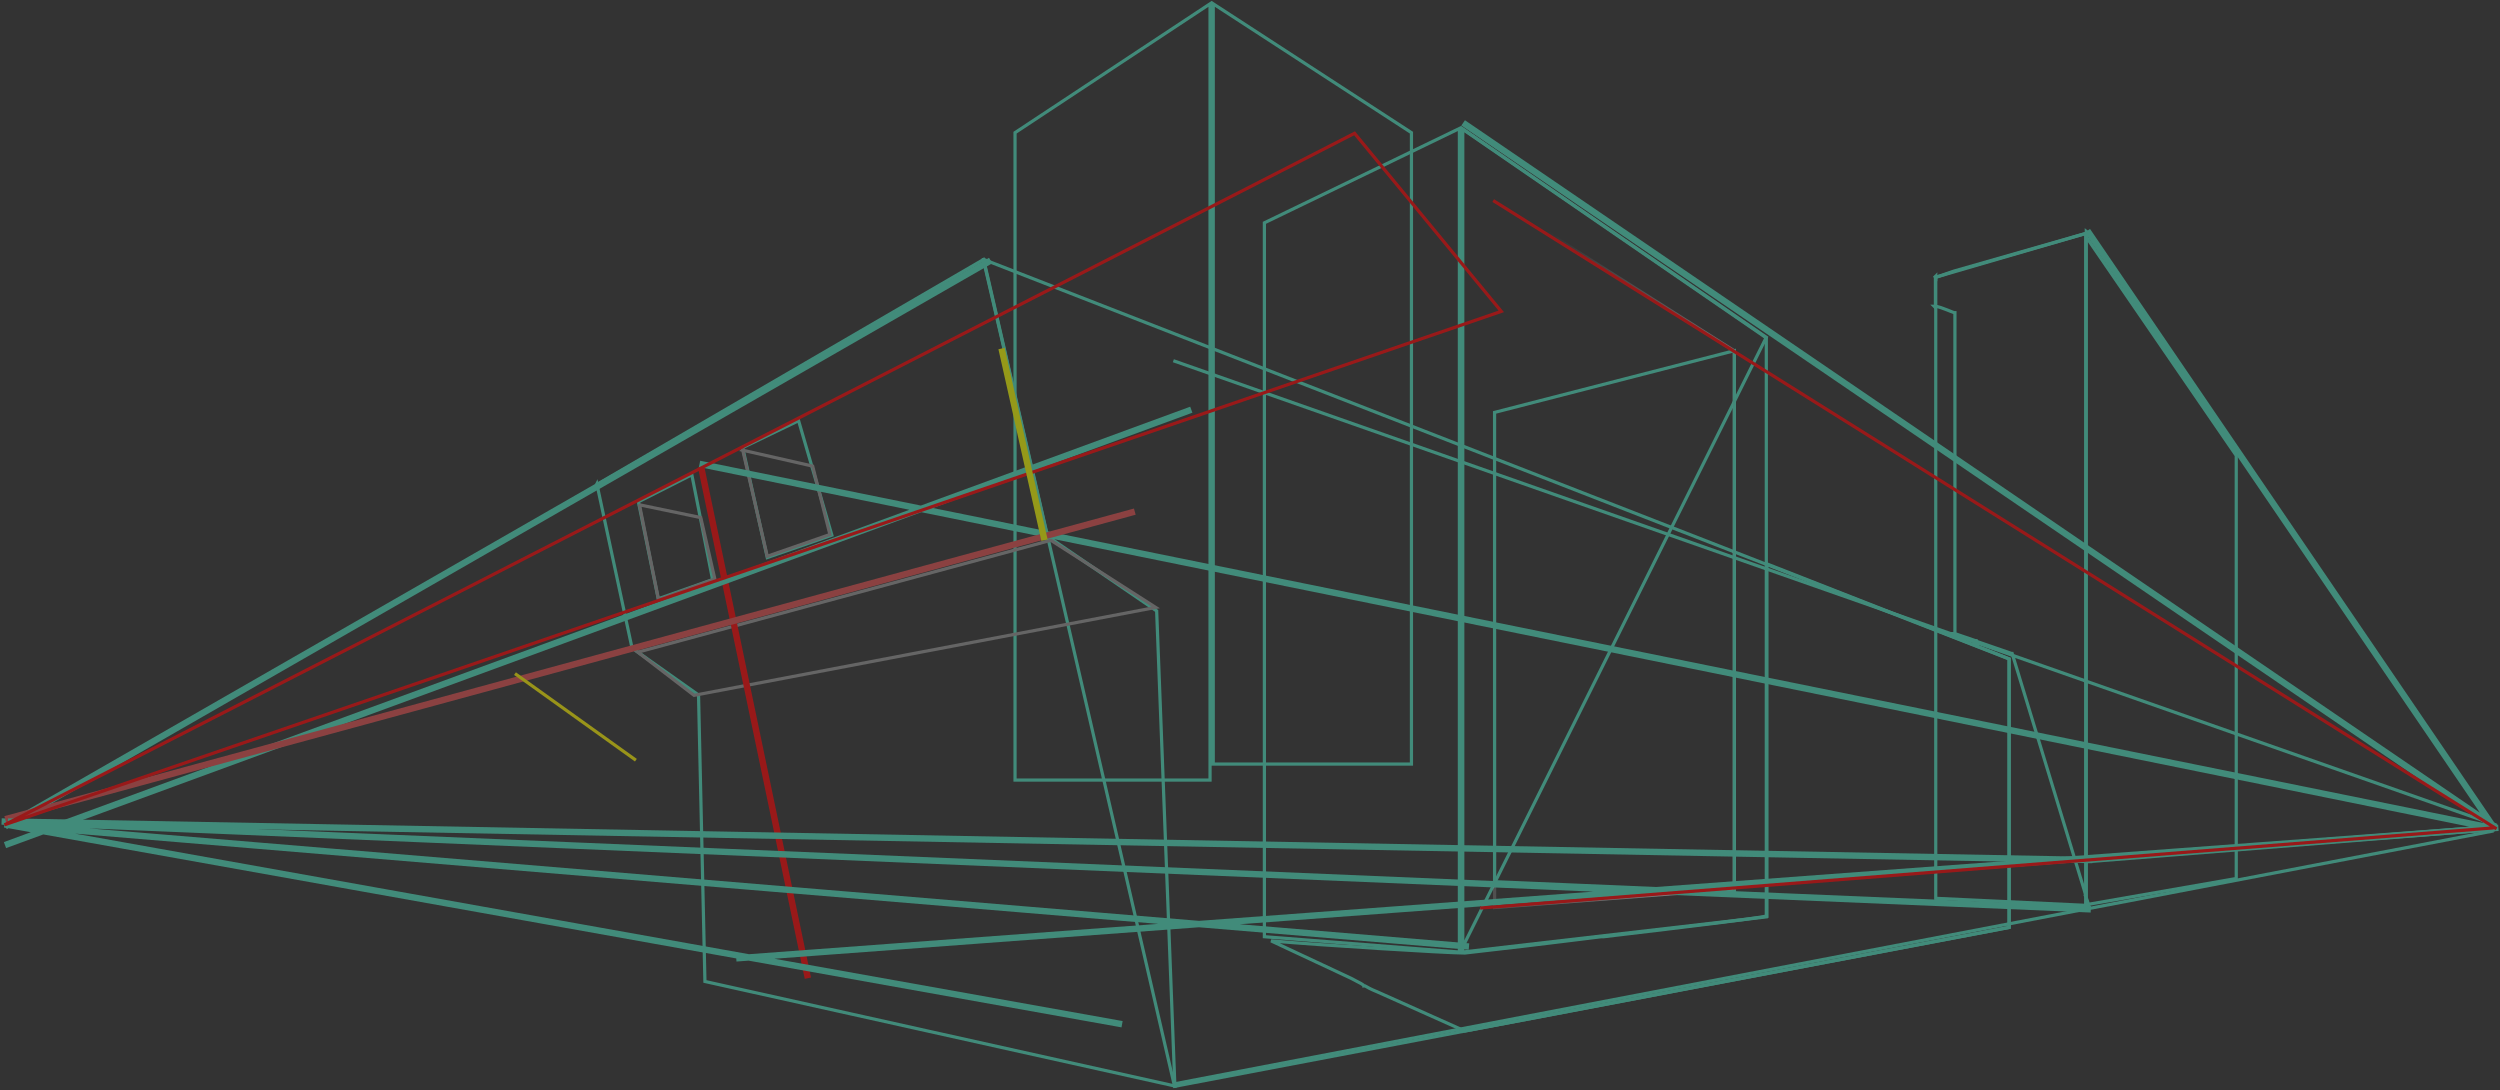 <svg xmlns="http://www.w3.org/2000/svg" width="782" height="341">
  <rect width="100%" height="100%" fill="#333333" stroke="none"/>
  <defs>
    <linearGradient id="a" x1="100%" x2="4.2%" y1="97.4%" y2="30%">
      <stop stop-color="#EEE" offset="0%"/>
      <stop stop-color="#EEE" stop-opacity="0" offset="100%"/>
    </linearGradient>
  </defs>
  <g fill="none" fill-rule="evenodd" opacity=".5">
    <path stroke="#50E3C2" d="M605.5 86.7V281l47 2.2V73l-47 13.7z"/>
    <path stroke="#50E3C2" d="M652.5 73l.6-.2-.5-.4v.6zm0 207.4v3.3h1l-.6-2-.5-1.3zm-34-79.7l-.8-.3h.2l-.4 1h-.2.2c.3 0 .4.2.5.2h.4c.4-.2.4-.2.3-.8zm-7-2.5h-.3l.3.3v-.3zm-6-102.4h-.5l.4.4v-.4zm0-9v-.4l-.5.5.4-.2zm5.7-2zm0 0L652.5 73v207.4l-.5-1.8-22.6-74.2h-.2l-10.4-3.6h-.2c0-.2-.2-.2-.4-.3l-6.7-2.3V97.8h-.3l-2-.8c-1.6-.6-2.5-1-3.8-1.2v-3.6-.4-5l5.8-2z"/>
    <path stroke="#50E3C2" d="M652.5 74v209l47-8.2V142.5l-47-68.5zM317.5 41.6V244h61V1.2l-61 40.3zM379.5 1.3V239h62V41.5l-62-40.3z"/>
    <path stroke="#50E3C2" d="M307.7 81.2l59.7 258.6 261-49.7v-84L307.8 81.2z"/>
    <path stroke="#50E3C2" d="M458.2 322.5c32.2-6 89-17 170.3-32.4v-84l-75.8-29.7V286.6h-.4c-5.5 1-22 3-50.6 6.4h-.8l-12.2 1.5-11.5 1.4-19 2.2c-5.7 0-46-2.5-60.6-3.8l25 11.7c3 1.6 4 2 4 2.4h.4c.7.4 1.7 1 3.7 1.8l27.5 12.3zM186.7 151.4l11 51.3 20.8 14.7 2 89.6 147 32.7-5.7-148.6-34.2-23.4-20-86.5-121 70.4z"/>
    <path stroke="#979797" d="M199.5 204l17.6 13.5L361.5 190 328.7 169l-129.2 35z"/>
    <path stroke="#50E3C2" d="M457.5 40.3v257.5l95-11V105.7l-95-65.3z"/>
    <path stroke="#50E3C2" d="M457.5 40.3v256l95-190.8-95-65.2zM395.5 69.7V293l61 4.8V40.2l-61 29.5z"/>
    <path stroke="url(#a)" d="M787.5 79v221.5l75-5.8V126.4l-75-47.5z" transform="translate(-319.988 -16.637)"/>
    <path stroke="#50E3C2" d="M467.5 129l75-19.3V279l-75-3.2V129zM199.7 157l6.2 30.3 17-6-6.5-32.8-16.8 8.5z"/>
    <path stroke="#979797" d="M200 157.8l6 29.8 17.6-6.5-4.4-19.2-19.2-4z"/>
    <g>
      <path stroke="#50E3C2" d="M232.3 140l7.7 34.4 20.2-7-10.4-35.8-17.5 8.4z"/>
      <path stroke="#979797" d="M232.3 140.7L240 174l19.6-6.8-5.4-21.4-22-5z"/>
    </g>
    <g stroke-linecap="square">
      <path stroke="#F00" stroke-width="2" d="M219.5 147l33 158"/>
      <path stroke="#50E3C2" d="M367.5 113l413 145M779.5 260l-412 79"/>
      <path stroke="#50E3C2" stroke-width="2" d="M2.5 264l369.2-135.5M350 320.2L2.4 258M2.5 258L309 82M2.5 258l456 38M779.5 258l-321-219M780.5 259l-549.2 40.7M1.5 257L653 284.4M779.5 259L219.8 145.3M779.5 258l-126-185"/>
      <path stroke="#E35050" stroke-width="2" d="M354 160.3L2.6 256"/>
      <path stroke="#50E3C2" stroke-width="2" d="M653.5 269l-650-12M779.5 259l-126 10"/>
      <path stroke="#F00" d="M779.5 259l-316 25M780.5 259l-313-196M469.6 97.4L1.4 258 423.7 41.7z"/>
      <path stroke="#F8FF00" stroke-width="2" d="M313.5 110l13 58"/>
      <path stroke="#FFF600" d="M161.5 211l37 26.5"/>
    </g>
  </g>
</svg>
